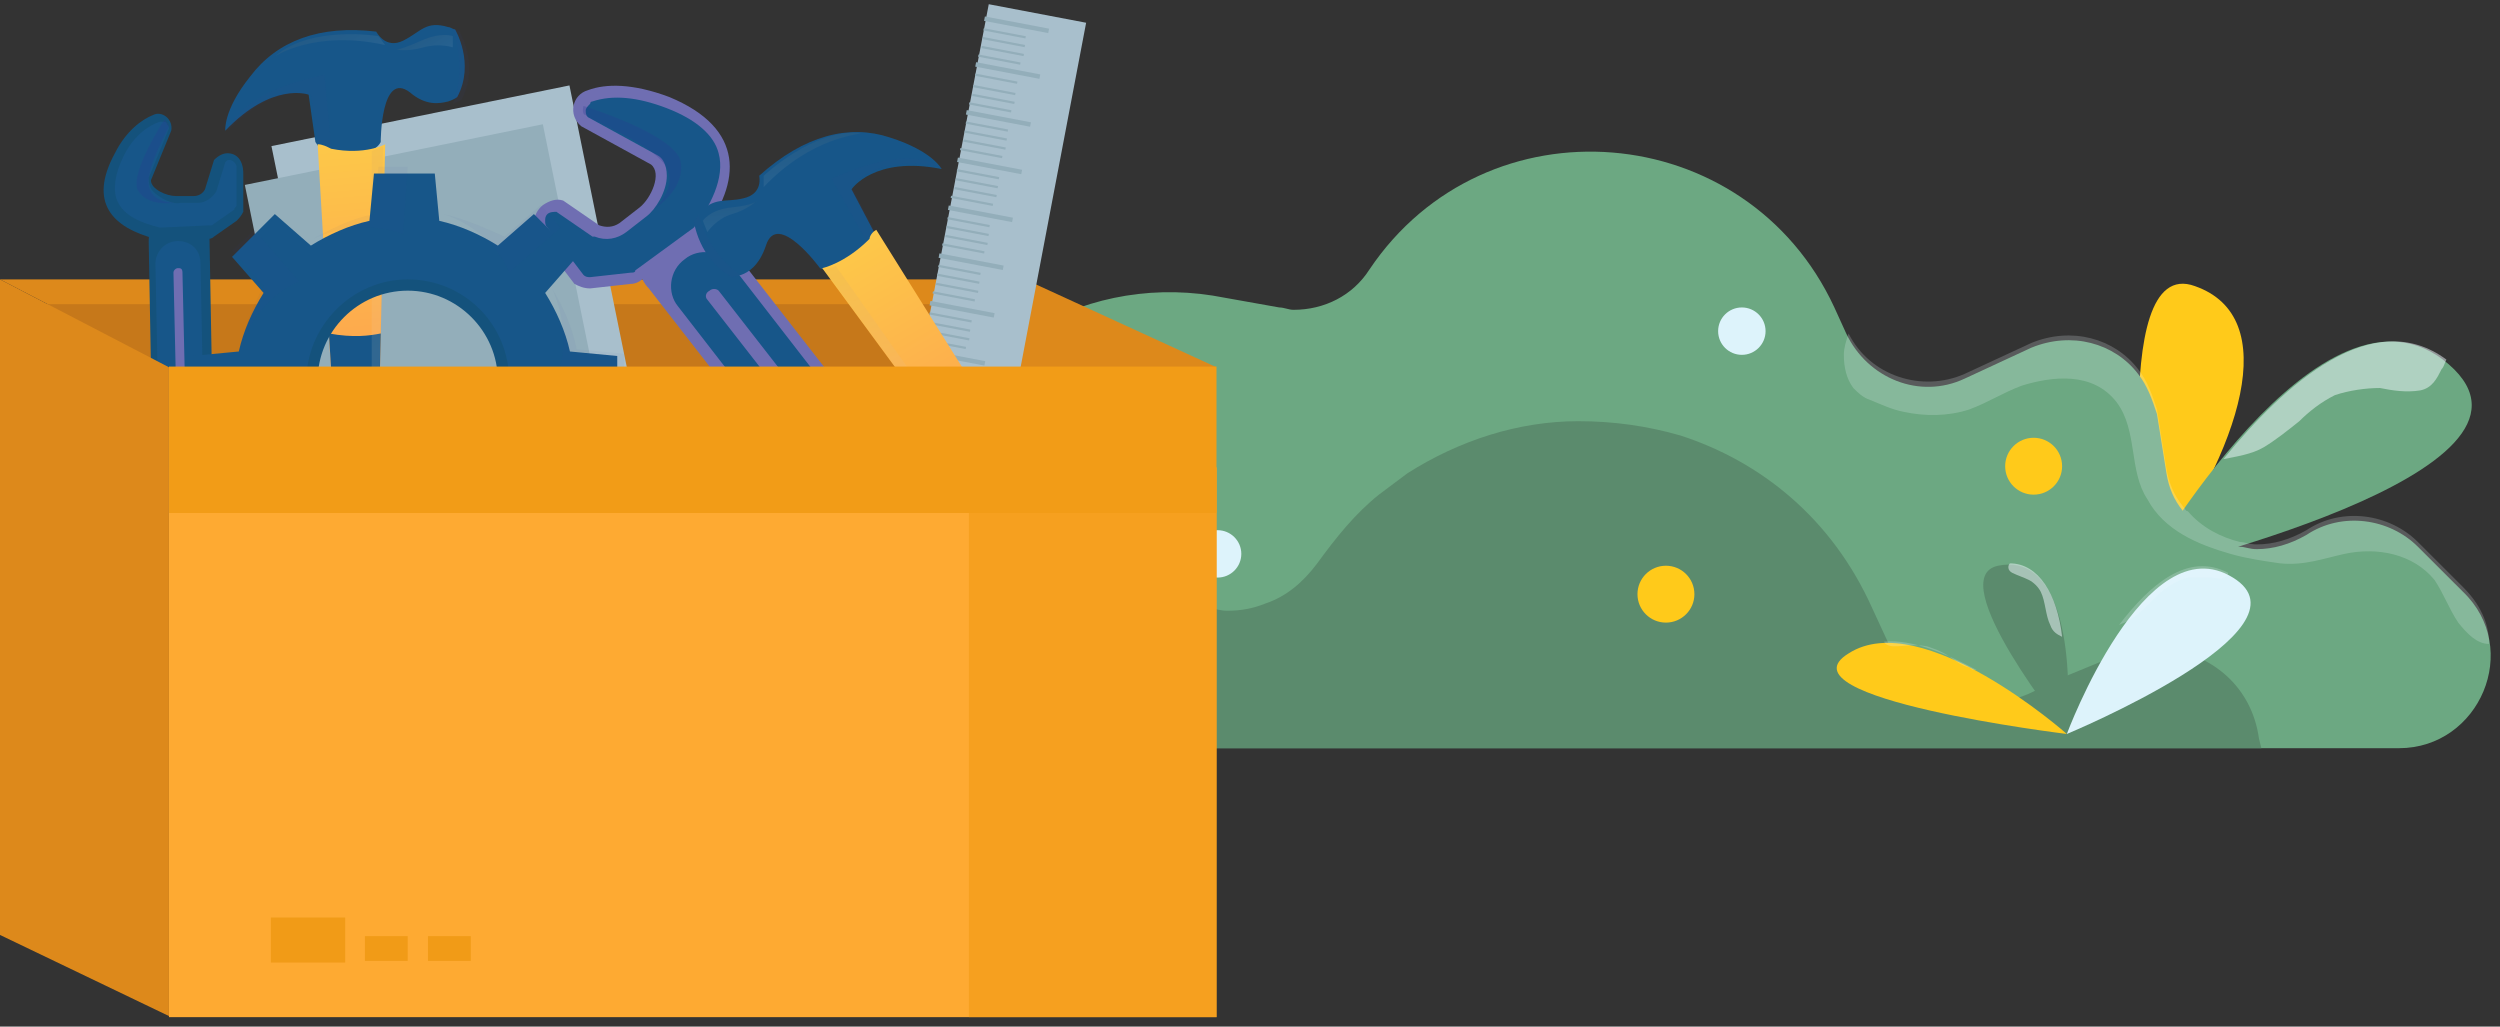 <svg width="263" height="108" viewBox="0 0 263 108" fill="none" xmlns="http://www.w3.org/2000/svg">
<rect x="0" y="0" width="263" height="108" fill="#333333" stroke="none"/>
<path d="M226.167 60.512C226.167 60.512 221.425 26.61 230.908 30.1C240.142 33.341 235.9 47.051 226.167 60.512Z" fill="#FFCA1A"/>
<path d="M225.417 60.263C225.417 60.263 244.384 26.86 257.61 38.327C270.837 49.794 225.417 60.263 225.417 60.263Z" fill="#6CA882"/>
<path opacity="0.5" d="M256.863 38.825C256.364 39.822 255.865 40.819 254.617 41.069C253.119 41.318 251.622 41.069 250.374 40.819C248.877 40.819 247.13 41.069 245.633 41.567C244.135 42.315 242.887 43.312 241.889 44.309C240.641 45.306 239.394 46.303 238.146 47.051C236.898 47.799 235.151 48.048 233.903 48.298C240.392 40.321 249.626 32.094 257.362 37.828C257.112 38.326 257.112 38.576 256.863 38.825Z" fill="#F2FAFF"/>
<path d="M252.369 78.71H88.161L90.407 70.484L95.897 51.04C99.89 37.33 113.366 28.854 127.591 31.098L134.579 32.344C135.078 32.344 135.577 32.593 136.076 32.593C139.32 32.593 142.315 31.098 144.062 28.355C156.29 10.158 183.741 12.402 192.975 32.344L194.223 35.086C196.469 39.822 201.959 42.066 206.701 39.822L213.688 36.582C217.931 34.837 222.423 36.083 224.918 39.324C225.916 40.57 226.416 42.066 226.915 43.562L227.913 49.793C228.162 51.289 228.662 52.535 229.66 53.782C229.909 54.031 229.909 54.28 230.159 54.28C231.656 56.025 233.653 57.023 235.649 57.521C236.148 57.521 236.647 57.77 237.396 57.77C239.143 57.77 240.89 57.272 242.637 56.275C246.38 53.782 251.371 54.53 254.366 57.521L259.108 62.257C265.346 68.24 260.854 78.71 252.369 78.71Z" fill="#6CA882"/>
<path opacity="0.2" d="M258.608 65.498C257.61 64.002 257.111 62.507 256.112 61.011C253.866 58.269 250.123 57.521 246.629 58.269C244.383 58.767 242.387 59.515 239.891 59.266C238.144 59.017 236.397 58.767 234.651 58.269C231.157 57.272 227.663 55.776 225.916 52.535C223.92 49.544 224.918 45.306 222.672 42.315C220.176 39.074 215.934 39.573 212.689 40.57C210.693 41.318 209.196 42.315 207.199 43.063C204.953 43.811 202.458 43.811 200.212 43.312C198.964 43.063 197.966 42.564 196.718 42.066C195.969 41.816 195.47 41.318 194.971 40.819C194.222 39.822 193.973 38.576 193.973 37.329C193.973 36.582 194.222 35.834 194.472 35.086C196.718 39.573 202.208 41.318 206.7 39.324L213.688 36.083C217.93 34.338 222.422 35.584 224.918 38.825C225.916 40.072 226.415 41.567 226.914 43.063L227.912 49.295C228.162 50.791 228.661 52.037 229.659 53.283C229.909 53.532 229.909 53.782 230.158 53.782C231.656 55.527 233.652 56.524 235.649 57.022C236.148 57.022 236.647 57.272 237.396 57.272C239.143 57.272 240.889 56.773 242.636 55.776C246.38 53.283 251.371 54.031 254.365 57.022L259.107 61.759C260.854 63.504 261.852 65.498 261.852 67.741C260.604 67.741 259.606 66.744 258.608 65.498Z" fill="#F2FAFF"/>
<path d="M237.895 78.71H88.411L90.657 70.483C98.143 63.753 108.375 60.512 118.607 62.506L124.097 63.504L127.092 64.002C127.841 64.002 128.34 64.251 129.088 64.251C130.586 64.251 131.834 64.002 133.081 63.504C135.327 62.756 137.074 61.26 138.572 59.266C140.568 56.524 142.565 54.031 145.06 52.037C146.058 51.289 147.057 50.541 148.055 49.793C153.545 46.303 159.784 44.309 166.023 44.309C169.766 44.309 173.26 44.808 176.754 45.805C185.239 48.547 192.726 54.529 196.968 64.002L198.465 67.243C200.961 72.976 207.699 75.469 213.439 72.976L217.681 70.982L221.924 69.237C223.92 68.489 225.667 68.24 227.663 68.24C232.655 68.738 236.897 72.228 237.646 77.712L237.895 78.71Z" fill="#5B8B6D"/>
<path d="M213.938 52.037C215.592 52.037 216.933 50.698 216.933 49.045C216.933 47.394 215.592 46.054 213.938 46.054C212.284 46.054 210.943 47.394 210.943 49.045C210.943 50.698 212.284 52.037 213.938 52.037Z" fill="#FFCA1A"/>
<path d="M175.256 65.498C176.91 65.498 178.251 64.159 178.251 62.507C178.251 60.854 176.91 59.515 175.256 59.515C173.602 59.515 172.262 60.854 172.262 62.507C172.262 64.159 173.602 65.498 175.256 65.498Z" fill="#FFCA1A"/>
<path d="M113.366 44.309C115.02 44.309 116.36 42.97 116.36 41.318C116.36 39.666 115.02 38.327 113.366 38.327C111.712 38.327 110.371 39.666 110.371 41.318C110.371 42.97 111.712 44.309 113.366 44.309Z" fill="#FFCA1A"/>
<path d="M183.242 37.329C184.62 37.329 185.738 36.213 185.738 34.837C185.738 33.46 184.62 32.344 183.242 32.344C181.864 32.344 180.747 33.46 180.747 34.837C180.747 36.213 181.864 37.329 183.242 37.329Z" fill="#DDF3FB"/>
<path d="M128.09 60.761C129.469 60.761 130.586 59.645 130.586 58.269C130.586 56.892 129.469 55.776 128.09 55.776C126.712 55.776 125.595 56.892 125.595 58.269C125.595 59.645 126.712 60.761 128.09 60.761Z" fill="#DDF3FB"/>
<path d="M217.432 77.214C217.432 77.214 204.205 60.761 210.195 59.515C216.184 58.269 218.181 66.744 217.432 77.214Z" fill="#5B8B6D"/>
<path opacity="0.5" d="M216.933 66.993C216.434 66.744 215.935 66.495 215.685 65.747C215.186 64.75 215.186 63.254 214.687 62.257C214.437 61.758 213.938 61.26 213.439 61.011C212.94 60.761 212.191 60.512 211.692 60.263C211.193 60.014 211.193 59.515 211.443 59.266C214.437 59.266 216.434 62.506 216.933 66.993C216.933 66.993 217.183 66.993 216.933 66.993Z" fill="#F2FAFF"/>
<path d="M217.432 77.214C217.432 77.214 225.668 55.028 234.901 60.761C243.885 66.246 217.432 77.214 217.432 77.214Z" fill="#DDF3FB"/>
<path opacity="0.2" d="M234.401 60.263C234.401 60.512 234.152 60.761 233.902 60.761C233.653 61.01 233.154 60.761 232.654 60.761C231.906 60.761 230.908 60.761 230.159 60.761C229.161 61.01 228.412 61.509 227.663 62.008C226.416 63.005 225.417 64.5 223.92 65.248C223.67 65.497 223.421 65.497 222.922 65.747C226.166 61.509 230.159 58.019 234.401 60.263Z" fill="#F2FAFF"/>
<path d="M217.432 77.214C217.432 77.214 186.737 73.475 194.473 68.739C202.209 63.753 217.432 77.214 217.432 77.214Z" fill="#FFCA1A"/>
<path opacity="0.2" d="M207.2 70.234C206.202 69.984 205.703 69.486 204.954 68.987C204.206 68.489 203.457 68.24 202.708 67.99C201.46 67.741 200.462 67.99 199.215 67.99C198.715 67.99 198.216 67.741 198.216 67.492C201.211 67.242 204.705 68.738 207.949 70.483C207.45 70.483 207.45 70.483 207.2 70.234Z" fill="#F2FAFF"/>
<path d="M127.973 38.636L107.829 29.393H0L18.248 38.873L127.973 38.636Z" fill="#DD891B"/>
<path d="M106.645 39.11V32H2.844L17.774 38.636L106.645 39.11Z" fill="#C6781A"/>
<path d="M36.168 52.757L67.518 46.374L59.906 8.986L28.556 15.369L36.168 52.757Z" fill="#A8BFCC"/>
<path d="M33.369 56.842L64.719 50.459L57.107 13.071L25.757 19.454L33.369 56.842Z" fill="#93AEBA"/>
<path d="M92.279 62.141L102.523 64.089L114.261 2.393L104.017 0.444L92.279 62.141Z" fill="#A8BFCC"/>
<path d="M103.523 2.197L110.275 3.482L110.364 3.016L103.612 1.731L103.523 2.197Z" fill="#93AEBA"/>
<path d="M103.45 3.203L107.873 4.044L107.917 3.812L103.494 2.97L103.45 3.203Z" fill="#93AEBA"/>
<path d="M103.368 4.123L107.792 4.964L107.836 4.732L103.413 3.89L103.368 4.123Z" fill="#93AEBA"/>
<path d="M103.254 5.063L107.677 5.904L107.722 5.671L103.298 4.83L103.254 5.063Z" fill="#93AEBA"/>
<path d="M102.895 5.966L107.318 6.807L107.363 6.574L102.939 5.733L102.895 5.966Z" fill="#93AEBA"/>
<path d="M102.596 7.01L109.348 8.294L109.437 7.829L102.685 6.544L102.596 7.01Z" fill="#93AEBA"/>
<path d="M102.569 7.974L106.992 8.816L107.036 8.583L102.613 7.742L102.569 7.974Z" fill="#93AEBA"/>
<path d="M102.368 9.172L106.792 10.013L106.836 9.78L102.413 8.939L102.368 9.172Z" fill="#93AEBA"/>
<path d="M102.277 10.098L106.701 10.94L106.745 10.707L102.321 9.865L102.277 10.098Z" fill="#93AEBA"/>
<path d="M101.936 10.991L106.359 11.832L106.404 11.599L101.98 10.758L101.936 10.991Z" fill="#93AEBA"/>
<path d="M101.613 12.049L108.365 13.333L108.453 12.867L101.702 11.583L101.613 12.049Z" fill="#93AEBA"/>
<path d="M101.585 13.013L106.009 13.854L106.053 13.622L101.63 12.78L101.585 13.013Z" fill="#93AEBA"/>
<path d="M101.464 13.957L105.887 14.799L105.931 14.566L101.508 13.725L101.464 13.957Z" fill="#93AEBA"/>
<path d="M101.339 14.904L105.762 15.746L105.807 15.513L101.383 14.671L101.339 14.904Z" fill="#93AEBA"/>
<path d="M100.991 15.8L105.414 16.642L105.458 16.409L101.035 15.567L100.991 15.8Z" fill="#93AEBA"/>
<path d="M100.684 17.042L107.436 18.327L107.524 17.861L100.773 16.576L100.684 17.042Z" fill="#93AEBA"/>
<path d="M100.649 18.025L105.072 18.866L105.117 18.633L100.693 17.792L100.649 18.025Z" fill="#93AEBA"/>
<path d="M100.528 18.968L104.951 19.81L104.995 19.577L100.572 18.736L100.528 18.968Z" fill="#93AEBA"/>
<path d="M100.393 19.906L104.817 20.748L104.861 20.515L100.438 19.673L100.393 19.906Z" fill="#93AEBA"/>
<path d="M100.009 20.823L104.433 21.665L104.477 21.432L100.053 20.59L100.009 20.823Z" fill="#93AEBA"/>
<path d="M99.721 22.083L106.473 23.367L106.561 22.902L99.809 21.617L99.721 22.083Z" fill="#93AEBA"/>
<path d="M99.659 23.067L104.083 23.909L104.127 23.676L99.704 22.834L99.659 23.067Z" fill="#93AEBA"/>
<path d="M99.562 23.997L103.986 24.838L104.03 24.605L99.607 23.764L99.562 23.997Z" fill="#93AEBA"/>
<path d="M99.442 24.941L103.866 25.782L103.91 25.549L99.487 24.708L99.442 24.941Z" fill="#93AEBA"/>
<path d="M99.106 25.83L103.53 26.671L103.574 26.439L99.15 25.597L99.106 25.83Z" fill="#93AEBA"/>
<path d="M98.741 27.119L105.493 28.404L105.581 27.938L98.83 26.654L98.741 27.119Z" fill="#93AEBA"/>
<path d="M98.698 28.091L103.122 28.933L103.166 28.7L98.742 27.859L98.698 28.091Z" fill="#93AEBA"/>
<path d="M98.58 29.019L103.003 29.861L103.048 29.628L98.624 28.787L98.58 29.019Z" fill="#93AEBA"/>
<path d="M98.457 29.979L102.881 30.82L102.925 30.587L98.502 29.746L98.457 29.979Z" fill="#93AEBA"/>
<path d="M98.104 30.878L102.528 31.72L102.572 31.487L98.149 30.645L98.104 30.878Z" fill="#93AEBA"/>
<path d="M97.792 32.124L104.543 33.409L104.632 32.944L97.88 31.658L97.792 32.124Z" fill="#93AEBA"/>
<path d="M97.766 33.088L102.189 33.93L102.233 33.697L97.81 32.855L97.766 33.088Z" fill="#93AEBA"/>
<path d="M97.612 34.063L102.035 34.905L102.079 34.672L97.656 33.83L97.612 34.063Z" fill="#93AEBA"/>
<path d="M97.525 34.975L101.948 35.817L101.993 35.585L97.569 34.743L97.525 34.975Z" fill="#93AEBA"/>
<path d="M97.159 35.881L101.583 36.723L101.627 36.49L97.203 35.648L97.159 35.881Z" fill="#93AEBA"/>
<path d="M96.808 37.175L103.56 38.46L103.649 37.994L96.897 36.71L96.808 37.175Z" fill="#93AEBA"/>
<path d="M96.802 38.129L101.226 38.97L101.27 38.737L96.847 37.896L96.802 38.129Z" fill="#93AEBA"/>
<path d="M96.679 39.06L101.102 39.902L101.146 39.669L96.723 38.827L96.679 39.06Z" fill="#93AEBA"/>
<path d="M96.546 40.039L100.969 40.88L101.014 40.647L96.59 39.806L96.546 40.039Z" fill="#93AEBA"/>
<path d="M96.221 40.909L100.644 41.751L100.688 41.518L96.265 40.676L96.221 40.909Z" fill="#93AEBA"/>
<path d="M95.861 42.195L102.612 43.48L102.701 43.014L95.949 41.729L95.861 42.195Z" fill="#93AEBA"/>
<path d="M95.84 43.141L100.263 43.983L100.308 43.751L95.884 42.909L95.84 43.141Z" fill="#93AEBA"/>
<path d="M95.688 44.101L100.112 44.943L100.156 44.711L95.733 43.868L95.688 44.101Z" fill="#93AEBA"/>
<path d="M95.604 45.025L100.027 45.867L100.072 45.634L95.648 44.792L95.604 45.025Z" fill="#93AEBA"/>
<path d="M95.223 45.954L99.647 46.795L99.691 46.563L95.267 45.721L95.223 45.954Z" fill="#93AEBA"/>
<path d="M94.932 47.188L101.684 48.474L101.773 48.008L95.021 46.723L94.932 47.188Z" fill="#93AEBA"/>
<path d="M94.863 48.189L99.287 49.03L99.331 48.797L94.907 47.956L94.863 48.189Z" fill="#93AEBA"/>
<path d="M94.731 49.139L99.155 49.98L99.199 49.748L94.776 48.906L94.731 49.139Z" fill="#93AEBA"/>
<path d="M94.648 50.063L99.071 50.905L99.116 50.672L94.692 49.83L94.648 50.063Z" fill="#93AEBA"/>
<path d="M94.53 50.991L98.954 51.833L98.998 51.6L94.574 50.758L94.53 50.991Z" fill="#93AEBA"/>
<path d="M94.18 52.271L100.932 53.556L101.021 53.09L94.269 51.805L94.18 52.271Z" fill="#93AEBA"/>
<path d="M93.928 53.201L98.352 54.042L98.396 53.81L93.972 52.968L93.928 53.201Z" fill="#93AEBA"/>
<path d="M93.767 54.152L98.191 54.994L98.235 54.761L93.812 53.919L93.767 54.152Z" fill="#93AEBA"/>
<path d="M93.672 55.081L98.096 55.923L98.14 55.691L93.716 54.849L93.672 55.081Z" fill="#93AEBA"/>
<path d="M93.609 55.936L97.875 56.884V56.41L93.609 55.699V55.936Z" fill="#93AEBA"/>
<path d="M93.291 57.05L100.042 58.335L100.131 57.87L93.379 56.585L93.291 57.05Z" fill="#93AEBA"/>
<path d="M93.004 57.984L97.427 58.826L97.472 58.593L93.048 57.751L93.004 57.984Z" fill="#93AEBA"/>
<path d="M92.858 58.94L97.281 59.782L97.326 59.549L92.902 58.707L92.858 58.94Z" fill="#93AEBA"/>
<path d="M92.769 59.867L97.192 60.709L97.237 60.477L92.813 59.635L92.769 59.867Z" fill="#93AEBA"/>
<path d="M92.608 61.056L97.031 61.898L97.076 61.665L92.652 60.824L92.608 61.056Z" fill="#93AEBA"/>
<path d="M68.252 30.341L92.425 61.387C94.084 63.52 97.165 63.757 99.061 62.335C101.193 60.676 101.43 57.595 100.008 55.699L75.836 24.654C74.177 22.521 71.096 22.284 69.2 23.706C68.252 24.417 67.541 25.602 67.304 26.787C67.067 27.972 67.304 29.393 68.252 30.341ZM95.269 59.965C94.795 59.254 94.795 58.069 95.506 57.595C96.217 57.121 97.402 57.121 97.876 57.832C98.35 58.543 98.35 59.728 97.639 60.202C96.928 60.676 95.743 60.676 95.269 59.965Z" fill="#6F6EB2"/>
<path d="M71.333 32.237L93.373 60.676C94.558 62.335 96.928 62.572 98.35 61.387C100.009 60.202 100.246 57.832 99.061 56.41L77.021 27.972C75.836 26.313 73.466 26.076 72.044 27.261C70.385 28.445 70.148 30.815 71.333 32.237ZM95.269 59.965C94.795 59.254 94.795 58.069 95.506 57.595C96.217 57.121 97.402 57.121 97.876 57.832C98.35 58.543 98.35 59.728 97.639 60.202C96.928 60.676 95.743 60.676 95.269 59.965Z" fill="#175689"/>
<path d="M57.114 21.573C57.825 21.099 58.536 20.862 59.247 21.099L63.039 23.706C63.75 23.943 64.461 23.943 65.171 23.469L67.304 21.81C68.489 20.862 69.674 18.255 68.489 17.307L61.143 13.278C59.721 12.093 60.195 9.96 61.854 9.487C63.75 8.776 66.594 8.776 70.385 10.197C78.443 13.515 77.969 19.203 73.94 24.417C73.94 24.654 73.703 24.654 73.466 24.891L67.541 29.393C67.304 29.63 66.83 29.867 66.356 29.867L62.091 30.341C61.38 30.341 60.906 30.104 60.432 29.867L56.64 24.891C55.929 24.18 55.929 22.521 57.114 21.573Z" fill="#6F6EB2"/>
<path d="M72.993 23.943C72.993 23.943 73.23 23.943 72.993 23.943C74.652 21.81 76.311 18.729 75.6 16.122C75.126 14.226 73.23 12.567 70.149 11.382C67.068 10.197 64.461 9.96 62.328 10.671C62.328 10.671 62.091 10.671 62.091 10.908C61.854 11.145 61.617 11.382 61.617 11.619C61.617 11.856 61.617 12.093 61.854 12.33L69.201 16.359C69.675 16.596 70.149 17.307 70.149 18.492C70.149 20.151 68.964 22.047 68.016 22.758L65.883 24.417C64.935 25.128 63.75 25.365 62.565 24.891H62.328L58.536 22.284C58.3 22.284 57.826 22.284 57.589 22.521C57.352 22.758 57.352 22.995 57.352 23.232C57.352 23.469 57.352 23.706 57.589 23.943L61.38 28.919C61.617 29.156 61.854 29.156 62.091 29.156L66.357 28.682C66.594 28.682 66.831 28.682 66.831 28.445L72.993 23.943Z" fill="#175689"/>
<path d="M74.651 30.578C74.888 30.341 75.362 30.341 75.599 30.578L94.795 55.225C95.032 55.462 95.032 55.936 94.558 56.173C94.321 56.41 93.847 56.41 93.61 56.173L74.414 31.526C74.177 31.289 74.177 30.815 74.651 30.578Z" fill="#6F6EB2"/>
<path opacity="0.25" d="M61.38 11.145C61.38 11.145 70.622 13.989 71.57 16.833C72.281 19.913 68.726 22.047 68.726 22.047C68.726 22.047 71.57 19.677 69.911 17.307C68.252 14.937 61.853 12.567 61.617 12.093C61.143 12.093 61.38 11.145 61.38 11.145Z" fill="#2B3990"/>
<path d="M21.092 22.995C20.618 22.521 19.67 22.047 18.722 22.047C17.064 22.047 15.642 23.469 15.642 25.365L16.116 51.67C16.116 53.329 17.538 54.751 19.433 54.751C21.092 54.751 22.514 53.329 22.514 51.433L22.04 25.128C22.04 24.417 21.566 23.469 21.092 22.995ZM19.433 53.092C18.722 53.092 18.248 52.618 18.248 51.907C18.248 51.196 18.722 50.722 19.433 50.722C20.144 50.722 20.618 51.196 20.618 51.907C20.381 52.618 19.907 53.092 19.433 53.092Z" fill="#14527C"/>
<path d="M18.722 25.365C17.3 25.365 16.352 26.55 16.352 27.735L16.826 51.67C16.826 53.092 18.011 54.04 19.196 54.04C20.618 54.04 21.566 52.855 21.566 51.67L21.092 27.735C21.092 26.313 20.144 25.365 18.722 25.365ZM19.433 53.092C18.722 53.092 18.248 52.618 18.248 51.907C18.248 51.196 18.722 50.722 19.433 50.722C20.144 50.722 20.618 51.196 20.618 51.907C20.381 52.618 19.907 53.092 19.433 53.092Z" fill="#175689"/>
<path d="M23.936 16.122C23.462 16.122 22.988 16.359 22.514 16.833L21.566 19.914C21.329 20.388 20.855 20.625 20.381 20.625H18.485C17.537 20.625 15.878 19.914 15.878 18.966L18.011 13.752C18.248 12.567 17.063 11.619 16.115 12.093C14.93 12.567 13.271 13.752 12.086 16.122C9.242 21.336 11.849 23.943 16.352 25.128C16.589 25.128 16.589 25.128 16.826 25.128H21.803C22.04 25.128 22.276 25.128 22.514 24.891L24.883 23.232C25.12 22.995 25.357 22.758 25.594 22.284V18.255C25.594 16.833 24.883 16.122 23.936 16.122Z" fill="#14527C"/>
<path d="M16.826 23.943C16.589 23.943 16.589 23.943 16.826 23.943C14.93 23.469 13.034 22.758 12.323 21.099C11.849 19.914 12.086 18.255 13.034 16.359C13.982 14.463 15.404 13.278 16.826 12.804H17.063C17.3 12.804 17.537 12.804 17.537 13.041C17.537 13.041 17.774 13.278 17.774 13.515L15.641 18.729C15.641 18.966 15.641 19.677 16.115 20.151C16.826 20.862 18.248 21.573 18.959 21.336H20.855C21.566 21.336 22.277 20.862 22.751 20.151L23.699 17.07C23.936 16.833 23.936 16.833 24.173 16.833C24.41 16.833 24.647 17.07 24.647 17.07C24.647 17.07 24.884 17.307 24.884 17.544V21.573C24.884 21.81 24.647 21.81 24.647 22.047L22.277 23.706H22.04L16.826 23.943Z" fill="#175689"/>
<path d="M18.721 28.209C18.485 28.209 18.248 28.445 18.248 28.683L18.721 49.537C18.721 49.774 18.959 50.011 19.195 50.011C19.433 50.011 19.669 49.774 19.669 49.537L19.195 28.683C19.195 28.209 18.959 28.209 18.721 28.209Z" fill="#6F6EB2"/>
<path opacity="0.25" d="M17.3 12.567C17.3 12.567 13.745 18.018 14.456 19.914C15.404 21.81 18.248 21.336 18.248 21.336C18.248 21.336 15.878 21.336 15.641 19.44C15.404 17.544 17.774 13.515 17.774 13.278C17.774 13.041 17.3 12.567 17.3 12.567Z" fill="#2B3990"/>
<path d="M93.61 14.463C98.112 15.885 99.06 17.781 99.06 17.781C91.951 16.359 89.581 19.914 89.581 19.914L91.951 24.416V25.128C88.396 29.63 86.263 28.208 86.263 28.208C86.263 28.208 81.76 22.047 80.575 25.838C79.864 27.971 78.679 28.682 77.968 28.919C77.257 29.156 77.02 29.156 77.02 29.156C73.466 27.26 72.992 23.232 72.992 23.232C73.229 22.995 73.229 22.758 73.466 22.521C75.125 20.625 76.309 21.336 78.205 20.862C80.338 20.388 79.864 18.492 79.864 18.492C84.604 14.226 89.344 13.041 93.61 14.463Z" fill="#175689"/>
<path d="M92.188 24.18L102.853 41.243L108.777 50.959C108.777 50.959 109.962 52.618 110.199 53.329C110.673 54.277 108.303 56.41 106.644 55.699C105.933 55.462 104.986 53.329 104.986 53.329L98.35 44.324L86.501 28.209C86.501 28.209 88.87 27.735 91.477 25.128C91.477 24.891 91.714 24.417 92.188 24.18Z" fill="url(#paint0_linear)"/>
<path d="M108.54 50.959C108.066 51.67 106.881 52.618 104.748 53.329L98.113 44.324C99.061 43.849 100.72 43.139 102.616 41.243L108.54 50.959Z" fill="#175689"/>
<g opacity="0.35">
<path opacity="0.35" d="M107.354 55.462L87.921 27.972L86.736 28.446L106.406 55.225L107.354 55.462Z" fill="url(#paint1_linear)"/>
</g>
<g opacity="0.25">
<path opacity="0.25" d="M73.466 22.52C74.651 26.786 77.494 28.682 77.968 28.919C77.257 29.156 77.02 29.156 77.02 29.156C73.466 27.26 72.992 23.232 72.992 23.232C73.229 22.994 73.466 22.758 73.466 22.52Z" fill="#2B3990"/>
</g>
<g opacity="0.25">
<path opacity="0.25" d="M73.939 23.232C73.939 23.232 74.65 22.047 77.02 21.81C79.39 21.573 79.627 21.099 79.627 21.099C79.627 21.099 78.679 22.047 77.02 22.521C75.361 22.994 74.413 24.416 74.413 24.416L73.939 23.232Z" fill="url(#paint2_linear)"/>
</g>
<g opacity="0.25">
<path opacity="0.25" d="M80.338 19.677V18.492C80.338 18.492 85.552 13.515 90.529 13.989C90.529 14.226 85.552 14.226 80.338 19.677Z" fill="url(#paint3_linear)"/>
</g>
<g opacity="0.25">
<path opacity="0.25" d="M99.061 17.544C91.951 16.122 89.581 19.677 89.581 19.677L91.951 24.18C91.714 24.654 91.477 24.891 91.003 25.128L87.448 18.729C87.685 18.966 94.558 14.937 99.061 17.544Z" fill="#2B3990"/>
</g>
<path d="M26.306 8.064C23.462 11.619 23.699 13.752 23.699 13.752C28.676 8.538 32.468 9.96 32.468 9.96L33.179 14.937L33.653 15.648C39.103 17.307 40.051 14.937 40.051 14.937C40.051 14.937 40.051 7.353 43.132 9.723C44.791 11.145 46.213 10.908 47.161 10.671C47.872 10.434 48.109 10.197 48.109 10.197C50.005 6.642 47.872 3.088 47.872 3.088C47.635 3.088 47.398 2.851 47.161 2.851C44.791 2.14 44.317 3.325 42.421 4.273C40.525 5.221 39.577 3.325 39.577 3.325C33.653 2.614 29.15 4.273 26.306 8.064Z" fill="#175689"/>
<path d="M33.416 15.174L34.6 35.318L35.311 46.693C35.311 46.693 35.311 48.826 35.548 49.537C35.785 50.485 38.866 50.959 39.814 49.3C40.288 48.589 39.814 46.456 39.814 46.456L40.051 35.318L40.525 15.174C40.525 15.174 38.392 16.359 34.837 15.648C34.364 15.411 33.889 15.174 33.416 15.174Z" fill="url(#paint4_linear)"/>
<path d="M35.312 46.456C36.26 46.693 37.681 46.93 39.814 46.219L40.051 35.081C38.866 35.318 37.207 35.554 34.601 35.081L35.312 46.456Z" fill="#175689"/>
<g opacity="0.35">
<path opacity="0.35" d="M39.103 49.3V15.885L40.288 15.411L39.814 48.826L39.103 49.3Z" fill="url(#paint5_linear)"/>
</g>
<g opacity="0.25">
<path opacity="0.25" d="M47.635 3.087C49.057 7.116 47.872 10.434 47.635 10.908C48.346 10.671 48.583 10.434 48.583 10.434C50.479 6.879 48.346 3.324 48.346 3.324C48.109 3.087 47.872 3.087 47.635 3.087Z" fill="#2B3990"/>
</g>
<g opacity="0.25">
<path opacity="0.25" d="M47.635 3.798C47.635 3.798 46.45 3.324 44.317 4.272C42.184 5.22 41.71 5.22 41.71 5.22C41.71 5.22 42.895 5.457 44.554 4.983C46.213 4.509 47.635 4.983 47.635 4.983V3.798Z" fill="url(#paint6_linear)"/>
</g>
<g opacity="0.25">
<path opacity="0.25" d="M40.526 4.746L39.815 3.798C39.815 3.798 32.705 2.614 28.913 5.931C28.913 5.931 33.179 3.088 40.526 4.746Z" fill="url(#paint7_linear)"/>
</g>
<g opacity="0.25">
<path opacity="0.25" d="M23.936 13.752C28.913 8.538 32.705 9.96 32.705 9.96L33.416 14.937C33.889 15.174 34.364 15.174 34.837 15.174L34.127 7.827C33.889 8.064 26.069 9.012 23.936 13.752Z" fill="#2B3990"/>
</g>
<path d="M25.358 43.849C25.832 45.982 26.78 48.115 27.965 50.011L24.647 53.803L29.15 58.306L32.941 54.988C33.415 55.225 33.889 55.699 34.363 55.936C34.837 56.173 35.548 56.41 36.259 56.884C37.207 57.358 38.155 57.595 39.103 57.832V62.809H46.213V57.832C48.346 57.358 50.478 56.41 52.137 55.462C52.137 55.462 52.137 55.462 52.374 55.462L56.166 58.78L60.669 54.277L57.351 50.485C58.536 48.589 59.484 46.456 59.958 44.324L64.935 43.849V37.451L59.958 36.977C59.484 34.844 58.536 32.711 57.351 30.815L60.669 27.023L56.166 22.521L52.374 25.838C50.478 24.654 48.346 23.706 46.213 23.232L45.739 18.255H39.34L38.866 23.232C36.733 23.706 34.6 24.654 32.704 25.838L28.913 22.521L24.41 27.023L27.728 30.815C26.543 32.711 25.595 34.844 25.121 36.977L20.144 37.451V43.849H25.358ZM32.941 40.058C32.941 34.607 37.444 30.104 42.895 30.104C48.346 30.104 52.848 34.607 52.848 40.058C52.848 45.508 48.346 50.011 42.895 50.011C37.444 50.011 32.941 45.745 32.941 40.058Z" fill="#175689"/>
<g opacity="0.2">
<path opacity="0.2" d="M25.357 36.503C27.253 31.052 31.519 29.63 31.519 29.63L26.779 24.18L24.409 26.313L27.727 30.104C26.542 32.237 25.831 34.133 25.357 36.503Z" fill="#2B3990"/>
<path opacity="0.2" d="M60.432 43.85C58.536 49.3 54.27 50.722 54.27 50.722L59.01 56.173L61.38 54.04L58.062 50.248C59.247 48.115 60.195 45.983 60.432 43.85Z" fill="#2B3990"/>
</g>
<g opacity="0.2">
<path opacity="0.2" d="M46.686 22.521C52.137 24.417 53.559 28.682 53.559 28.682L59.009 23.943L56.877 21.573L53.085 24.891C50.952 23.943 48.819 22.995 46.686 22.521Z" fill="#2B3990"/>
<path opacity="0.2" d="M27.017 56.173L29.149 58.542L32.941 55.225C33.415 55.462 33.889 55.936 34.363 56.173C34.837 56.41 35.311 56.647 36.022 56.884C36.97 57.358 38.155 57.595 39.103 57.832C37.918 57.358 36.97 56.884 36.259 56.41C35.548 55.936 35.074 55.462 34.6 54.988C32.704 53.329 32.23 51.67 32.23 51.67L27.017 56.173Z" fill="#2B3990"/>
</g>
<g opacity="0.2">
<path opacity="0.2" d="M27.964 50.012C25.595 44.798 27.491 40.532 27.491 40.532L20.381 40.058V43.139L25.358 43.613C25.831 45.983 26.543 48.116 27.964 50.012Z" fill="#2B3990"/>
<path opacity="0.2" d="M58.062 30.341C60.431 35.555 58.535 39.821 58.535 39.821L65.645 40.295V37.214L60.668 36.74C60.194 34.37 59.246 32.237 58.062 30.341Z" fill="#2B3990"/>
</g>
<g opacity="0.2">
<path opacity="0.2" d="M43.131 62.808H46.449V57.831C48.582 57.358 50.715 56.647 52.61 55.225C52.61 55.225 52.61 55.225 52.373 55.225C47.16 57.594 43.131 55.699 43.131 55.699V62.808Z" fill="#2B3990"/>
<path opacity="0.2" d="M32.941 25.128C38.155 22.758 42.42 24.654 42.42 24.654L42.894 17.544H39.814L39.34 22.521C36.97 22.995 35.074 23.943 32.941 25.128Z" fill="#2B3990"/>
</g>
<path d="M32.23 40.058C32.23 45.983 36.97 50.722 42.895 50.722C48.82 50.722 53.559 45.983 53.559 40.058C53.559 34.133 48.82 29.394 42.895 29.394C36.97 29.394 32.23 34.37 32.23 40.058ZM33.415 40.058C33.415 34.844 37.681 30.578 42.895 30.578C48.109 30.578 52.374 34.844 52.374 40.058C52.374 45.272 48.109 49.538 42.895 49.538C37.681 49.775 33.415 45.509 33.415 40.058Z" fill="#14527C"/>
<path d="M17.776 107.004L127.976 107.004V49.179L17.776 49.179V107.004Z" fill="#FEAA32"/>
<path opacity="0.67" d="M101.931 107.004H128V49.179H101.931V107.004Z" fill="#F19B17"/>
<path d="M17.776 53.967L127.976 53.967V38.563L17.776 38.563V53.967Z" fill="#F29C17"/>
<path d="M45.024 101.086H49.527V98.48H45.024V101.086Z" fill="#F19B17"/>
<path d="M38.389 101.086H42.892V98.48H38.389V101.086Z" fill="#F19B17"/>
<path d="M28.495 101.264H36.315V96.524H28.495V101.264Z" fill="#F19B17"/>
<path d="M0 29.393V98.356L17.774 106.888V38.636L0 29.393Z" fill="#DD891B"/>
<defs>
<linearGradient id="paint0_linear" x1="82.961" y1="14.664" x2="117.734" y2="73.94" gradientUnits="userSpaceOnUse">
<stop stop-color="#FCDB46"/>
<stop offset="1" stop-color="#FF7655"/>
</linearGradient>
<linearGradient id="paint1_linear" x1="97.466" y1="55.748" x2="96.456" y2="27.763" gradientUnits="userSpaceOnUse">
<stop offset="0.008" stop-color="white"/>
<stop offset="1" stop-color="#C49A6C"/>
</linearGradient>
<linearGradient id="paint2_linear" x1="76.826" y1="23.923" x2="76.716" y2="20.879" gradientUnits="userSpaceOnUse">
<stop offset="0.008" stop-color="white"/>
<stop offset="1" stop-color="#C49A6C"/>
</linearGradient>
<linearGradient id="paint3_linear" x1="85.468" y1="19.532" x2="85.279" y2="14.307" gradientUnits="userSpaceOnUse">
<stop offset="0.008" stop-color="white"/>
<stop offset="1" stop-color="#C49A6C"/>
</linearGradient>
<linearGradient id="paint4_linear" x1="35.352" y1="2.057" x2="41.326" y2="70.52" gradientUnits="userSpaceOnUse">
<stop stop-color="#FCDB46"/>
<stop offset="1" stop-color="#FF7655"/>
</linearGradient>
<linearGradient id="paint5_linear" x1="47.314" y1="43.953" x2="31.933" y2="20.552" gradientUnits="userSpaceOnUse">
<stop offset="0.008" stop-color="white"/>
<stop offset="1" stop-color="#C49A6C"/>
</linearGradient>
<linearGradient id="paint6_linear" x1="45.715" y1="6.054" x2="44.042" y2="3.508" gradientUnits="userSpaceOnUse">
<stop offset="0.008" stop-color="white"/>
<stop offset="1" stop-color="#C49A6C"/>
</linearGradient>
<linearGradient id="paint7_linear" x1="36.127" y1="7.479" x2="33.255" y2="3.11" gradientUnits="userSpaceOnUse">
<stop offset="0.008" stop-color="white"/>
<stop offset="1" stop-color="#C49A6C"/>
</linearGradient>
</defs>
</svg>
